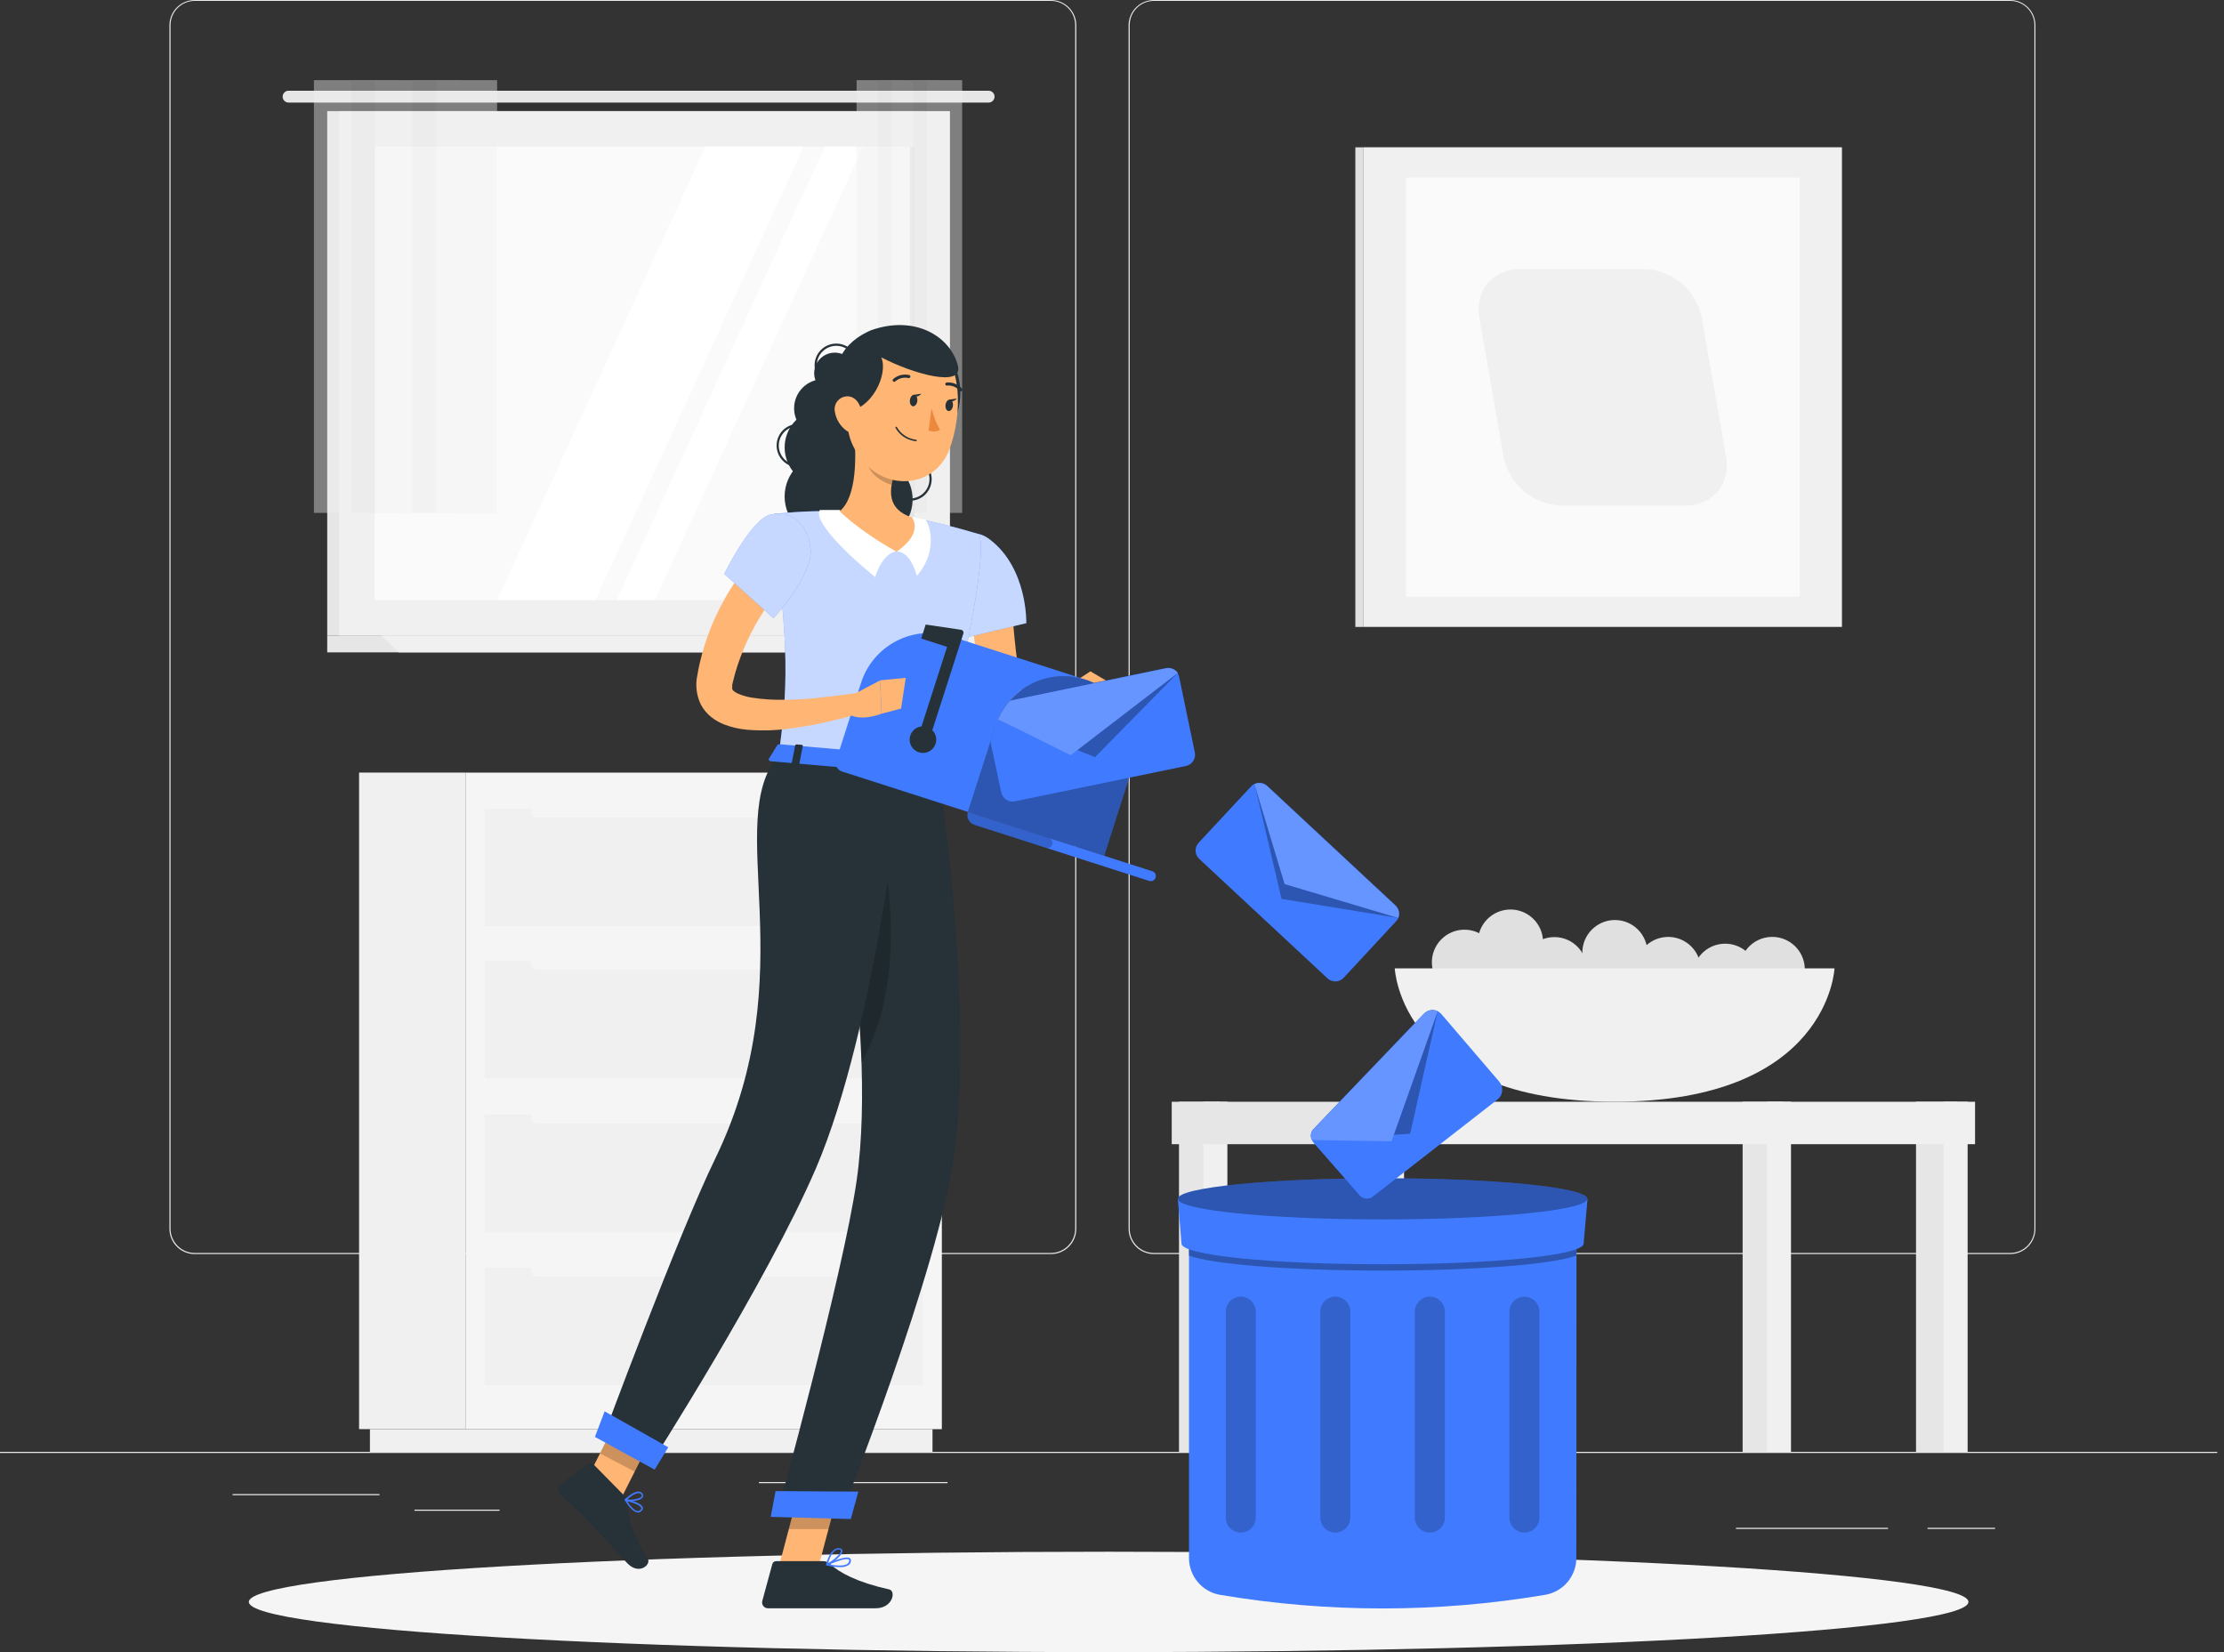 <svg width="175" height="130" viewBox="0 0 175 130" fill="none" xmlns="http://www.w3.org/2000/svg">
<rect x="0" y="0" width="175" height="130" fill="#333333" stroke="none"/>
<path d="M174.469 114.242H0V114.329H174.469V114.242Z" fill="#EBEBEB"/>
<path d="M29.861 117.564H18.305V117.651H29.861V117.564Z" fill="#EBEBEB"/>
<path d="M74.557 116.618H59.717V116.706H74.557V116.618Z" fill="#EBEBEB"/>
<path d="M39.311 118.789H32.615V118.876H39.311V118.789Z" fill="#EBEBEB"/>
<path d="M156.986 120.219H151.672V120.306H156.986V120.219Z" fill="#EBEBEB"/>
<path d="M148.563 120.219H136.598V120.306H148.563V120.219Z" fill="#EBEBEB"/>
<path d="M115.788 117.707H107.473V117.794H115.788V117.707Z" fill="#EBEBEB"/>
<path d="M82.697 98.679H15.325C14.796 98.679 14.289 98.469 13.916 98.096C13.542 97.722 13.332 97.215 13.332 96.687V1.975C13.337 1.45 13.549 0.947 13.922 0.577C14.295 0.207 14.799 -2.01427e-05 15.325 1.46642e-09H82.697C83.226 1.46643e-09 83.732 0.21 84.106 0.584C84.48 0.957 84.69 1.464 84.69 1.992V96.687C84.69 97.215 84.48 97.722 84.106 98.096C83.732 98.469 83.226 98.679 82.697 98.679ZM15.325 0.07C14.819 0.071 14.335 0.272 13.978 0.629C13.621 0.986 13.42 1.47 13.419 1.975V96.687C13.42 97.192 13.621 97.676 13.978 98.033C14.335 98.39 14.819 98.591 15.325 98.592H82.697C83.202 98.591 83.686 98.39 84.043 98.033C84.4 97.676 84.602 97.192 84.602 96.687V1.975C84.602 1.47 84.4 0.986 84.043 0.629C83.686 0.272 83.202 0.071 82.697 0.07H15.325Z" fill="#EBEBEB"/>
<path d="M158.177 98.679H90.797C90.269 98.678 89.763 98.468 89.389 98.095C89.016 97.721 88.806 97.215 88.805 96.687V1.975C88.81 1.45 89.022 0.948 89.395 0.578C89.768 0.209 90.272 0.001 90.797 0H158.177C158.701 0.002 159.203 0.21 159.575 0.58C159.947 0.95 160.158 1.451 160.162 1.975V96.687C160.162 97.214 159.953 97.72 159.581 98.093C159.209 98.467 158.704 98.678 158.177 98.679ZM90.797 0.07C90.292 0.071 89.808 0.272 89.451 0.629C89.094 0.986 88.893 1.47 88.892 1.975V96.687C88.893 97.192 89.094 97.676 89.451 98.033C89.808 98.39 90.292 98.591 90.797 98.592H158.177C158.682 98.591 159.166 98.39 159.523 98.033C159.88 97.676 160.081 97.192 160.082 96.687V1.975C160.081 1.47 159.88 0.986 159.523 0.629C159.166 0.272 158.682 0.071 158.177 0.07H90.797Z" fill="#EBEBEB"/>
<path d="M107.298 49.329L144.938 49.329V11.588L107.298 11.588V49.329Z" fill="#F0F0F0"/>
<path d="M107.297 11.592H106.648V49.333H107.297V11.592Z" fill="#E0E0E0"/>
<path d="M110.623 46.946L141.615 46.946V13.972L110.623 13.972V46.946Z" fill="#FAFAFA"/>
<path d="M122.826 39.779H132.641C134.77 39.779 136.193 38.055 135.82 35.94L133.911 25.008C133.699 23.951 133.136 22.995 132.312 22.299C131.489 21.602 130.453 21.204 129.375 21.17H119.584C117.455 21.17 116.032 22.894 116.405 25.008L118.314 35.94C118.524 36.995 119.084 37.947 119.903 38.643C120.722 39.34 121.751 39.74 122.826 39.779Z" fill="#F0F0F0"/>
<path d="M36.628 60.792H28.254V112.452H36.628V60.792Z" fill="#F0F0F0"/>
<path d="M73.376 112.456H29.109V114.239H73.376V112.456Z" fill="#F0F0F0"/>
<path d="M36.629 112.456H74.111V60.795L36.629 60.795L36.629 112.456Z" fill="#F5F5F5"/>
<path d="M38.136 96.918H72.603V87.692H38.136V96.918Z" fill="#F0F0F0"/>
<path d="M38.136 108.99H72.603V99.765H38.136V108.99Z" fill="#F0F0F0"/>
<path d="M68.524 87.126H42.215C41.987 87.126 41.803 87.31 41.803 87.538V87.981C41.803 88.208 41.987 88.393 42.215 88.393H68.524C68.752 88.393 68.936 88.208 68.936 87.981V87.538C68.936 87.31 68.752 87.126 68.524 87.126Z" fill="#F5F5F5"/>
<path d="M68.524 99.203H42.215C41.987 99.203 41.803 99.387 41.803 99.615V100.058C41.803 100.285 41.987 100.47 42.215 100.47H68.524C68.752 100.47 68.936 100.285 68.936 100.058V99.615C68.936 99.387 68.752 99.203 68.524 99.203Z" fill="#F5F5F5"/>
<path d="M38.136 72.865H72.603V63.639H38.136V72.865Z" fill="#F0F0F0"/>
<path d="M38.136 84.848H72.603V75.622H38.136V84.848Z" fill="#F0F0F0"/>
<path d="M68.524 63.077H42.215C41.987 63.077 41.803 63.261 41.803 63.489V63.932C41.803 64.159 41.987 64.344 42.215 64.344H68.524C68.752 64.344 68.936 64.159 68.936 63.932V63.489C68.936 63.261 68.752 63.077 68.524 63.077Z" fill="#F5F5F5"/>
<path d="M68.524 75.053H42.215C41.987 75.053 41.803 75.237 41.803 75.465V75.908C41.803 76.135 41.987 76.32 42.215 76.32H68.524C68.752 76.32 68.936 76.135 68.936 75.908V75.465C68.936 75.237 68.752 75.053 68.524 75.053Z" fill="#F5F5F5"/>
<path d="M72.753 8.744H25.748V50.01H72.753V8.744Z" fill="#E6E6E6"/>
<path d="M77.791 7.139H22.704C22.643 7.139 22.582 7.152 22.526 7.175C22.469 7.199 22.418 7.233 22.375 7.277C22.332 7.32 22.298 7.372 22.275 7.428C22.252 7.485 22.24 7.546 22.24 7.607C22.24 7.73 22.289 7.848 22.376 7.935C22.463 8.022 22.581 8.071 22.704 8.071H77.791C77.914 8.071 78.033 8.022 78.12 7.935C78.208 7.848 78.258 7.73 78.259 7.607C78.259 7.483 78.209 7.364 78.122 7.276C78.034 7.189 77.915 7.139 77.791 7.139Z" fill="#E6E6E6"/>
<path d="M74.749 8.744H26.68V50.01H74.749V8.744Z" fill="#F0F0F0"/>
<path d="M72.753 50.01H25.748V51.332H74.128L72.753 50.01Z" fill="#E6E6E6"/>
<path d="M78.072 50.01H30.006L31.377 51.332H79.447L78.072 50.01Z" fill="#F0F0F0"/>
<path d="M71.957 47.218V11.536L29.474 11.536V47.218H71.957Z" fill="#FAFAFA"/>
<path d="M39.119 47.218L55.505 11.536H63.245L46.855 47.218H39.119Z" fill="white"/>
<path d="M48.516 47.218L64.905 11.536H67.92L51.534 47.218H48.516Z" fill="white"/>
<path d="M71.957 47.218V11.536H71.601V47.218H71.957Z" fill="#E6E6E6"/>
<g opacity="0.4">
<path d="M29.506 6.306H24.701V40.358H29.506V6.306Z" fill="#F0F0F0"/>
<path d="M31.379 6.306H27.635V40.358H31.379V6.306Z" fill="#E6E6E6"/>
<path d="M34.311 6.306H29.506V40.358H34.311V6.306Z" fill="#F0F0F0"/>
<path d="M36.185 6.306H32.441V40.358H36.185V6.306Z" fill="#E6E6E6"/>
<path d="M39.115 6.306H34.31V40.358H39.115V6.306Z" fill="#F0F0F0"/>
</g>
<g opacity="0.4">
<path d="M70.173 6.306H67.402V40.358H70.173V6.306Z" fill="#F0F0F0"/>
<path d="M71.246 6.306H69.09V40.358H71.246V6.306Z" fill="#E6E6E6"/>
<path d="M72.941 6.306H70.17V40.358H72.941V6.306Z" fill="#F0F0F0"/>
<path d="M74.018 6.306H71.861V40.358H74.018V6.306Z" fill="#E6E6E6"/>
<path d="M75.71 6.306H72.939V40.358H75.71V6.306Z" fill="#F0F0F0"/>
</g>
<path d="M124.518 74.746C124.477 75.251 124.587 75.756 124.833 76.199C125.079 76.641 125.451 77.001 125.902 77.232C126.352 77.463 126.861 77.556 127.364 77.498C127.867 77.44 128.342 77.234 128.728 76.906C129.114 76.579 129.395 76.144 129.534 75.657C129.673 75.17 129.664 74.653 129.51 74.171C129.355 73.689 129.061 73.263 128.664 72.948C128.267 72.633 127.786 72.443 127.282 72.401C126.604 72.346 125.933 72.562 125.415 73.002C124.897 73.441 124.574 74.069 124.518 74.746Z" fill="#E0E0E0"/>
<path d="M131.639 78.825C133.041 78.619 134.01 77.316 133.804 75.914C133.597 74.513 132.294 73.544 130.893 73.75C129.491 73.956 128.523 75.26 128.729 76.661C128.935 78.062 130.238 79.031 131.639 78.825Z" fill="#E0E0E0"/>
<path d="M133.196 76.609C133.155 77.114 133.264 77.62 133.511 78.062C133.757 78.505 134.129 78.864 134.579 79.096C135.03 79.327 135.539 79.419 136.042 79.361C136.545 79.303 137.02 79.097 137.406 78.77C137.792 78.442 138.072 78.007 138.211 77.52C138.35 77.034 138.342 76.516 138.187 76.034C138.033 75.552 137.738 75.126 137.342 74.811C136.945 74.496 136.464 74.306 135.96 74.264C135.624 74.236 135.286 74.275 134.965 74.377C134.645 74.48 134.347 74.645 134.091 74.863C133.834 75.081 133.623 75.347 133.469 75.647C133.316 75.947 133.223 76.273 133.196 76.609Z" fill="#E0E0E0"/>
<path d="M119.755 76.089C119.713 76.594 119.823 77.1 120.069 77.542C120.315 77.985 120.687 78.344 121.138 78.576C121.588 78.807 122.097 78.899 122.6 78.841C123.104 78.783 123.578 78.578 123.964 78.25C124.35 77.922 124.631 77.487 124.77 77.001C124.909 76.514 124.901 75.996 124.746 75.514C124.591 75.032 124.297 74.607 123.9 74.292C123.504 73.977 123.023 73.786 122.518 73.745C121.841 73.689 121.169 73.906 120.651 74.345C120.133 74.785 119.811 75.412 119.755 76.089Z" fill="#E0E0E0"/>
<path d="M139.825 78.823C141.226 78.617 142.195 77.314 141.989 75.912C141.783 74.511 140.48 73.542 139.078 73.748C137.677 73.954 136.708 75.258 136.914 76.659C137.121 78.06 138.424 79.029 139.825 78.823Z" fill="#E0E0E0"/>
<path d="M120.522 76.08C121.598 75.159 121.724 73.54 120.804 72.463C119.883 71.387 118.264 71.261 117.187 72.181C116.111 73.102 115.985 74.721 116.905 75.797C117.826 76.874 119.445 77 120.522 76.08Z" fill="#E0E0E0"/>
<path d="M112.678 75.506C112.637 76.011 112.747 76.517 112.993 76.959C113.239 77.402 113.611 77.761 114.062 77.993C114.512 78.224 115.021 78.316 115.524 78.258C116.027 78.2 116.502 77.995 116.888 77.667C117.274 77.339 117.555 76.904 117.694 76.418C117.833 75.931 117.825 75.413 117.67 74.931C117.515 74.449 117.221 74.023 116.824 73.709C116.428 73.394 115.947 73.203 115.442 73.162C114.765 73.106 114.093 73.323 113.575 73.762C113.057 74.202 112.734 74.829 112.678 75.506Z" fill="#E0E0E0"/>
<path d="M109.75 76.198C109.75 76.198 110.19 86.69 127.05 86.69C143.911 86.69 144.351 76.198 144.351 76.198H109.75Z" fill="#F0F0F0"/>
<path d="M153.972 86.69H150.766V114.239H153.972V86.69Z" fill="#E6E6E6"/>
<path d="M154.827 86.69H152.939V114.239H154.827V86.69Z" fill="#F0F0F0"/>
<path d="M140.33 86.69H137.123V114.239H140.33V86.69Z" fill="#E6E6E6"/>
<path d="M140.929 86.69H139.041V114.239H140.929V86.69Z" fill="#F0F0F0"/>
<path d="M109.89 90.033H155.412V86.693H109.89V90.033Z" fill="#F0F0F0"/>
<path d="M95.978 86.69H92.772V114.239H95.978V86.69Z" fill="#E6E6E6"/>
<path d="M96.579 86.69H94.691V114.239H96.579V86.69Z" fill="#F0F0F0"/>
<path d="M92.2 90.033H108.52V86.693H92.2V90.033Z" fill="#E6E6E6"/>
<path d="M109.619 86.69H106.412V114.239H109.619V86.69Z" fill="#E6E6E6"/>
<path d="M110.478 86.69H108.59V114.239H110.478V86.69Z" fill="#F0F0F0"/>
<path d="M87.236 130C124.601 130 154.891 128.232 154.891 126.05C154.891 123.869 124.601 122.1 87.236 122.1C49.87 122.1 19.58 123.869 19.58 126.05C19.58 128.232 49.87 130 87.236 130Z" fill="#F5F5F5"/>
<path d="M124.038 122.585C124.039 123.282 123.792 123.957 123.341 124.49C122.891 125.022 122.266 125.377 121.578 125.492C113.112 126.92 104.467 126.92 96.001 125.492C95.316 125.374 94.695 125.017 94.248 124.485C93.801 123.953 93.557 123.28 93.559 122.585V94.321H124.052L124.038 122.585Z" fill="#407BFF"/>
<path opacity="0.3" d="M93.541 94.831V98.798C95.376 99.479 101.403 99.978 108.79 99.978C116.177 99.978 122.213 99.479 124.038 98.798V94.831H93.541Z" fill="black"/>
<path d="M124.611 97.856C124.611 98.753 117.688 99.479 108.79 99.479C99.892 99.479 92.969 98.753 92.969 97.856L92.68 94.332H124.918L124.611 97.856Z" fill="#407BFF"/>
<path d="M108.79 95.951C117.688 95.951 124.901 95.226 124.901 94.332C124.901 93.438 117.688 92.713 108.79 92.713C99.893 92.713 92.68 93.438 92.68 94.332C92.68 95.226 99.893 95.951 108.79 95.951Z" fill="#407BFF"/>
<path opacity="0.3" d="M108.79 95.951C117.688 95.951 124.901 95.226 124.901 94.332C124.901 93.438 117.688 92.713 108.79 92.713C99.893 92.713 92.68 93.438 92.68 94.332C92.68 95.226 99.893 95.951 108.79 95.951Z" fill="black"/>
<path opacity="0.2" d="M97.632 120.596C97.319 120.595 97.018 120.47 96.797 120.249C96.575 120.027 96.45 119.727 96.449 119.413V103.209C96.45 102.895 96.575 102.595 96.797 102.373C97.018 102.152 97.319 102.027 97.632 102.026C97.945 102.028 98.245 102.153 98.466 102.374C98.688 102.596 98.813 102.896 98.815 103.209V119.413C98.813 119.727 98.688 120.026 98.466 120.248C98.245 120.469 97.945 120.594 97.632 120.596Z" fill="black"/>
<path opacity="0.2" d="M119.952 120.596C119.639 120.595 119.339 120.47 119.117 120.249C118.895 120.027 118.77 119.727 118.77 119.413V103.209C118.77 102.895 118.895 102.595 119.117 102.373C119.339 102.152 119.639 102.027 119.952 102.026C120.266 102.028 120.565 102.153 120.787 102.374C121.008 102.596 121.133 102.896 121.135 103.209V119.413C121.133 119.727 121.008 120.026 120.787 120.248C120.565 120.469 120.266 120.594 119.952 120.596Z" fill="black"/>
<path opacity="0.2" d="M112.509 120.596C112.196 120.594 111.896 120.469 111.675 120.248C111.453 120.026 111.328 119.727 111.326 119.413V103.209C111.328 102.896 111.453 102.596 111.675 102.374C111.896 102.153 112.196 102.028 112.509 102.026C112.823 102.027 113.123 102.152 113.344 102.373C113.566 102.595 113.691 102.895 113.692 103.209V119.413C113.691 119.727 113.566 120.027 113.344 120.249C113.123 120.47 112.823 120.595 112.509 120.596Z" fill="black"/>
<path opacity="0.2" d="M105.072 120.596C104.758 120.594 104.459 120.469 104.237 120.248C104.016 120.026 103.891 119.727 103.889 119.413V103.209C103.891 102.896 104.016 102.596 104.237 102.374C104.459 102.153 104.758 102.028 105.072 102.026C105.385 102.027 105.685 102.152 105.907 102.373C106.129 102.595 106.254 102.895 106.254 103.209V119.413C106.254 119.727 106.129 120.027 105.907 120.249C105.685 120.47 105.385 120.595 105.072 120.596Z" fill="black"/>
<path d="M67.303 29.366C67.303 29.687 67.208 30 67.03 30.266C66.852 30.532 66.599 30.74 66.303 30.862C66.007 30.985 65.682 31.017 65.368 30.954C65.054 30.892 64.765 30.738 64.539 30.511C64.312 30.285 64.158 29.996 64.096 29.682C64.033 29.368 64.065 29.043 64.188 28.747C64.31 28.451 64.518 28.198 64.784 28.02C65.05 27.842 65.363 27.747 65.683 27.747C66.113 27.747 66.525 27.918 66.828 28.221C67.132 28.525 67.303 28.937 67.303 29.366Z" fill="#263238"/>
<path d="M64.382 29.6C64.366 29.601 64.35 29.596 64.337 29.588C64.323 29.58 64.312 29.569 64.305 29.555C64.198 29.358 64.131 29.142 64.107 28.92C64.084 28.697 64.104 28.472 64.167 28.258C64.231 28.043 64.336 27.843 64.476 27.669C64.617 27.495 64.791 27.35 64.987 27.243C65.184 27.136 65.4 27.069 65.622 27.045C65.845 27.021 66.07 27.042 66.284 27.105C66.499 27.169 66.699 27.274 66.873 27.414C67.047 27.555 67.192 27.729 67.299 27.925C67.309 27.946 67.311 27.969 67.305 27.991C67.298 28.013 67.284 28.032 67.264 28.044C67.254 28.049 67.243 28.053 67.231 28.054C67.22 28.055 67.209 28.054 67.197 28.051C67.186 28.048 67.176 28.042 67.167 28.035C67.158 28.028 67.151 28.019 67.145 28.009C66.951 27.653 66.624 27.388 66.235 27.273C65.846 27.158 65.427 27.203 65.071 27.396C64.715 27.59 64.45 27.918 64.335 28.307C64.22 28.696 64.265 29.115 64.459 29.471C64.464 29.481 64.468 29.492 64.469 29.503C64.47 29.515 64.469 29.526 64.466 29.538C64.463 29.549 64.457 29.559 64.45 29.568C64.443 29.577 64.434 29.584 64.424 29.59C64.411 29.596 64.396 29.6 64.382 29.6Z" fill="#263238"/>
<path d="M62.807 36.764C62.491 36.763 62.182 36.674 61.914 36.508C61.646 36.342 61.43 36.104 61.288 35.822C61.147 35.54 61.087 35.225 61.114 34.91C61.141 34.596 61.255 34.296 61.443 34.042C61.576 33.863 61.744 33.712 61.936 33.598C62.128 33.483 62.341 33.408 62.562 33.376C62.574 33.374 62.585 33.374 62.596 33.377C62.608 33.38 62.618 33.384 62.627 33.391C62.636 33.398 62.644 33.407 62.65 33.417C62.655 33.427 62.659 33.438 62.66 33.449C62.663 33.472 62.657 33.495 62.644 33.513C62.63 33.531 62.609 33.543 62.587 33.547C62.186 33.605 61.824 33.821 61.582 34.147C61.34 34.472 61.237 34.88 61.296 35.281C61.355 35.682 61.57 36.044 61.896 36.286C62.221 36.528 62.629 36.631 63.03 36.572C63.053 36.568 63.077 36.574 63.096 36.588C63.115 36.602 63.128 36.622 63.131 36.645C63.135 36.668 63.129 36.692 63.116 36.711C63.102 36.73 63.081 36.743 63.058 36.746C62.975 36.758 62.891 36.763 62.807 36.764Z" fill="#263238"/>
<path d="M71.605 39.402C71.277 39.401 70.957 39.305 70.683 39.126C70.664 39.113 70.65 39.093 70.645 39.071C70.64 39.048 70.643 39.024 70.655 39.004C70.669 38.985 70.689 38.972 70.712 38.967C70.734 38.963 70.758 38.967 70.778 38.98C71.118 39.2 71.531 39.277 71.928 39.192C72.325 39.108 72.671 38.869 72.892 38.529C73.113 38.189 73.189 37.775 73.105 37.379C73.02 36.982 72.782 36.636 72.442 36.415C72.422 36.402 72.409 36.382 72.403 36.359C72.398 36.337 72.402 36.313 72.414 36.293C72.427 36.274 72.448 36.261 72.47 36.256C72.493 36.252 72.516 36.256 72.536 36.268C72.914 36.514 73.18 36.901 73.274 37.342C73.368 37.783 73.283 38.244 73.039 38.623C72.918 38.812 72.76 38.975 72.576 39.102C72.391 39.229 72.183 39.318 71.964 39.363C71.846 39.388 71.725 39.401 71.605 39.402Z" fill="#263238"/>
<path d="M64.775 34.416C66.04 34.416 67.064 33.391 67.064 32.126C67.064 30.862 66.04 29.837 64.775 29.837C63.511 29.837 62.486 30.862 62.486 32.126C62.486 33.391 63.511 34.416 64.775 34.416Z" fill="#263238"/>
<path d="M66.924 37.354C68.11 36.169 68.11 34.247 66.924 33.061C65.739 31.876 63.816 31.876 62.631 33.061C61.445 34.247 61.445 36.169 62.631 37.354C63.816 38.54 65.739 38.54 66.924 37.354Z" fill="#263238"/>
<path d="M65.097 42.424C66.951 42.424 68.454 40.921 68.454 39.067C68.454 37.213 66.951 35.71 65.097 35.71C63.243 35.71 61.74 37.213 61.74 39.067C61.74 40.921 63.243 42.424 65.097 42.424Z" fill="#263238"/>
<path d="M71.721 40.066C72.147 38.261 71.029 36.453 69.225 36.028C67.421 35.602 65.613 36.719 65.187 38.523C64.761 40.328 65.879 42.136 67.683 42.562C69.487 42.987 71.295 41.87 71.721 40.066Z" fill="#263238"/>
<path d="M79.587 46.22C79.587 46.492 79.587 46.838 79.612 47.152C79.636 47.466 79.636 47.801 79.657 48.125C79.702 48.774 79.748 49.43 79.817 50.083C79.943 51.392 80.119 52.696 80.344 53.994C80.404 54.315 80.456 54.643 80.522 54.964L80.676 55.756C80.714 55.882 80.676 55.858 80.627 55.854C80.578 55.851 80.627 55.917 80.833 55.917C81.36 55.864 81.873 55.716 82.347 55.481C82.626 55.355 82.913 55.219 83.199 55.072C83.485 54.926 83.774 54.758 84.036 54.612L85.055 55.788C84.812 56.066 84.553 56.331 84.28 56.58C84.012 56.836 83.727 57.075 83.429 57.295C83.116 57.531 82.786 57.742 82.442 57.927C82.049 58.141 81.629 58.298 81.192 58.394C80.923 58.453 80.647 58.477 80.372 58.464C80.036 58.445 79.707 58.362 79.402 58.22C79.078 58.068 78.789 57.849 78.554 57.578C78.353 57.342 78.188 57.078 78.066 56.793C77.971 56.575 77.894 56.35 77.835 56.119L77.699 55.61C77.602 55.261 77.522 54.929 77.438 54.587C77.111 53.216 76.86 51.827 76.684 50.428C76.597 49.73 76.527 49.032 76.485 48.317C76.464 47.968 76.447 47.619 76.436 47.249C76.426 46.88 76.436 46.551 76.436 46.136L79.587 46.22Z" fill="#FFB573"/>
<path d="M77.896 42.459C80.873 44.737 80.754 49.033 80.754 49.033L75.429 50.306C75.429 50.306 73.796 45.986 74.459 44.406C75.15 42.759 76.221 41.175 77.896 42.459Z" fill="#407BFF"/>
<path opacity="0.7" d="M77.896 42.459C80.873 44.737 80.754 49.033 80.754 49.033L75.429 50.306C75.429 50.306 73.796 45.986 74.459 44.406C75.15 42.759 76.221 41.175 77.896 42.459Z" fill="white"/>
<path d="M83.837 55.013L84.717 53.534L86.922 55.892C86.922 55.892 85.341 56.904 83.701 56.182L83.837 55.013Z" fill="#FFB573"/>
<path d="M85.802 52.825L88.632 54.493L86.922 55.893L84.717 53.534L85.802 52.825Z" fill="#FFB573"/>
<path d="M61.234 123.475L64.277 123.768L66.168 116.639L63.122 116.346L61.234 123.475Z" fill="#FFB573"/>
<path d="M45.637 117.484L48.369 118.914L51.617 112.473L48.885 111.042L45.637 117.484Z" fill="#FFB573"/>
<path d="M49.098 117.661L46.655 115.18C46.615 115.137 46.559 115.11 46.5 115.105C46.441 115.1 46.382 115.117 46.334 115.153L44.09 116.803C44.036 116.847 43.991 116.902 43.959 116.964C43.928 117.026 43.909 117.094 43.905 117.164C43.901 117.233 43.912 117.303 43.937 117.368C43.961 117.434 43.999 117.493 44.049 117.543C44.914 118.394 45.375 118.761 46.449 119.853C47.112 120.523 48.473 122.103 49.387 123.032C50.302 123.96 51.265 123.105 50.968 122.637C49.635 120.544 49.412 119.228 49.328 118.164C49.313 117.975 49.231 117.797 49.098 117.661Z" fill="#263238"/>
<path d="M64.751 122.843H61.063C60.997 122.844 60.933 122.866 60.88 122.906C60.828 122.947 60.791 123.003 60.773 123.067L59.984 125.966C59.965 126.035 59.962 126.108 59.975 126.178C59.989 126.249 60.018 126.315 60.062 126.371C60.106 126.428 60.163 126.474 60.227 126.505C60.292 126.536 60.363 126.551 60.435 126.549C61.729 126.549 62.343 126.549 63.959 126.549H68.903C70.247 126.549 70.529 125.192 69.971 125.066C67.48 124.515 66.042 123.754 65.274 123.028C65.129 122.904 64.942 122.838 64.751 122.843Z" fill="#263238"/>
<path opacity="0.2" d="M66.165 116.642L65.191 120.317H62.068L63.119 116.349L66.165 116.642Z" fill="black"/>
<path opacity="0.2" d="M48.882 111.042L51.618 112.476L49.943 115.795L47.207 114.361L48.882 111.042Z" fill="black"/>
<path d="M76.994 42.019C76.994 42.019 78.341 42.608 73.826 60.474L61.285 59.389C61.938 54.305 62.214 51.157 60.682 40.469C62.469 40.26 64.27 40.18 66.069 40.229C67.977 40.258 69.88 40.422 71.764 40.721C73.528 41.065 75.274 41.498 76.994 42.019Z" fill="#407BFF"/>
<path opacity="0.7" d="M76.994 42.019C76.994 42.019 78.341 42.608 73.826 60.474L61.285 59.389C61.938 54.305 62.214 51.157 60.682 40.469C62.469 40.26 64.27 40.18 66.069 40.229C67.977 40.258 69.88 40.422 71.764 40.721C73.528 41.065 75.274 41.498 76.994 42.019Z" fill="white"/>
<path d="M66.071 40.128C66.071 40.128 65.373 40.128 64.518 40.128C64.012 40.906 66.147 43.177 68.862 45.411C69.518 43.376 70.551 43.383 70.551 43.383L66.071 40.128Z" fill="white"/>
<path d="M71.762 40.675C71.762 40.675 72.079 40.721 72.84 40.895C73.343 41.673 73.625 43.621 72.142 45.316C71.56 43.223 70.555 43.411 70.555 43.411L71.762 40.675Z" fill="white"/>
<path d="M67.187 33.864C67.389 35.728 67.456 39.098 66.07 40.229C66.07 40.229 67.55 41.743 70.551 43.411C72.728 41.904 71.765 40.721 71.765 40.721C69.762 40.058 69.947 38.547 70.425 37.151L67.187 33.864Z" fill="#FFB573"/>
<path opacity="0.2" d="M68.51 35.208L70.425 37.151C70.308 37.474 70.219 37.807 70.16 38.146C69.392 37.968 68.276 37.165 68.262 36.342C68.275 35.952 68.359 35.568 68.51 35.208Z" fill="black"/>
<path d="M74.382 27.786C75.666 28.923 76.043 31.694 74.822 33.575C74.455 31.668 74.308 29.726 74.382 27.786Z" fill="#263238"/>
<path d="M66.796 29.952C66.573 33.02 66.415 34.314 67.742 36.083C69.737 38.746 73.555 38.344 74.689 35.406C75.711 32.758 75.903 28.187 73.087 26.575C72.468 26.213 71.767 26.017 71.051 26.004C70.335 25.992 69.627 26.163 68.996 26.502C68.364 26.841 67.831 27.336 67.445 27.94C67.06 28.544 66.837 29.237 66.796 29.952Z" fill="#FFB573"/>
<path d="M66.387 32.423C68.655 32.336 69.911 29.37 69.343 28.117C71.914 29.457 75.808 30.511 75.376 28.787C74.793 26.46 71.977 24.753 68.512 25.996C66.506 26.868 64.789 28.787 66.387 32.423Z" fill="#263238"/>
<path d="M65.697 32.42C65.794 33.006 66.118 33.531 66.598 33.882C67.24 34.339 67.826 33.829 67.871 33.086C67.913 32.413 67.63 31.366 66.877 31.205C66.712 31.173 66.541 31.182 66.38 31.232C66.22 31.282 66.074 31.371 65.957 31.492C65.84 31.613 65.754 31.761 65.709 31.923C65.664 32.085 65.66 32.256 65.697 32.42Z" fill="#FFB573"/>
<path d="M73.827 60.474C73.827 60.474 76.664 78.985 75.083 90.877C73.887 99.862 66.165 119.249 66.165 119.249L61.15 119.113C61.15 119.113 66.329 100.323 67.4 92.943C69.232 80.304 64.643 59.693 64.643 59.693L73.827 60.474Z" fill="#263238"/>
<path opacity="0.2" d="M68.934 64.267L66.258 68.486C67.064 73.488 67.575 78.533 67.79 83.595C71.551 76.86 69.786 67.83 68.934 64.267Z" fill="black"/>
<path d="M66.946 119.528L60.645 119.357L61.028 117.33L67.54 117.368L66.946 119.528Z" fill="#407BFF"/>
<path d="M71.084 60.275C71.084 60.275 68.99 80.772 64.206 91.924C60.337 100.927 51.111 115.327 51.111 115.327L47.426 113.171C47.426 113.171 53.358 97.158 56.285 91.156C63.428 76.442 56.784 64.637 61.286 59.403L71.084 60.275Z" fill="#263238"/>
<path d="M51.513 115.641L46.812 113.063L47.577 111.053L52.584 113.879L51.513 115.641Z" fill="#407BFF"/>
<path d="M61.16 58.639L60.497 59.714C60.449 59.794 60.543 59.895 60.689 59.905L73.841 61.043C73.952 61.043 74.054 61.005 74.064 60.935L74.277 59.822C74.277 59.745 74.197 59.672 74.075 59.661L61.373 58.562C61.334 58.556 61.294 58.56 61.257 58.573C61.22 58.587 61.187 58.609 61.16 58.639Z" fill="#407BFF"/>
<path d="M62.745 60.206L62.396 60.178C62.33 60.178 62.281 60.132 62.288 60.09L62.574 58.646C62.574 58.6 62.647 58.572 62.714 58.579L63.062 58.607C63.132 58.607 63.181 58.653 63.171 58.695L62.888 60.139C62.874 60.181 62.808 60.212 62.745 60.206Z" fill="#263238"/>
<path d="M72.874 61.081L72.526 61.053C72.456 61.053 72.407 61.008 72.417 60.966L72.704 59.521C72.704 59.48 72.773 59.448 72.84 59.455L73.189 59.483C73.255 59.483 73.304 59.528 73.297 59.57L73.011 61.015C73.004 61.064 72.927 61.088 72.874 61.081Z" fill="#263238"/>
<path d="M67.807 60.645L67.458 60.614C67.392 60.614 67.343 60.568 67.35 60.526L67.636 59.082C67.636 59.04 67.706 59.008 67.776 59.015L68.125 59.047C68.191 59.047 68.24 59.092 68.233 59.134L67.947 60.579C67.94 60.62 67.877 60.648 67.807 60.645Z" fill="#263238"/>
<path d="M71.6 31.477C71.566 31.725 71.67 31.945 71.831 31.966C71.991 31.987 72.152 31.805 72.18 31.558C72.208 31.31 72.106 31.09 71.946 31.069C71.785 31.048 71.632 31.23 71.6 31.477Z" fill="#263238"/>
<path d="M74.4 31.854C74.369 32.102 74.473 32.322 74.634 32.343C74.794 32.364 74.955 32.182 74.983 31.934C75.011 31.687 74.913 31.467 74.752 31.446C74.592 31.425 74.435 31.607 74.4 31.854Z" fill="#263238"/>
<path d="M74.67 31.449L75.291 31.359C75.291 31.359 74.928 31.781 74.67 31.449Z" fill="#263238"/>
<path d="M73.3 32.127C73.446 32.721 73.671 33.292 73.97 33.826C73.832 33.899 73.68 33.941 73.524 33.95C73.368 33.958 73.212 33.933 73.066 33.875L73.3 32.127Z" fill="#ED893E"/>
<path d="M71.614 34.614C71.123 34.455 70.711 34.114 70.462 33.662C70.456 33.648 70.455 33.631 70.46 33.616C70.466 33.602 70.476 33.589 70.49 33.582C70.505 33.574 70.522 33.573 70.538 33.578C70.553 33.584 70.566 33.595 70.574 33.61C70.729 33.881 70.946 34.113 71.207 34.285C71.469 34.457 71.767 34.565 72.078 34.601C72.094 34.601 72.109 34.607 72.12 34.618C72.131 34.629 72.137 34.644 72.137 34.66C72.137 34.676 72.131 34.691 72.12 34.702C72.109 34.713 72.094 34.719 72.078 34.719C71.92 34.702 71.764 34.667 71.614 34.614Z" fill="#263238"/>
<path d="M70.327 30.043C70.307 30.035 70.289 30.022 70.275 30.005C70.263 29.994 70.254 29.98 70.248 29.966C70.242 29.951 70.238 29.935 70.238 29.919C70.238 29.903 70.242 29.887 70.248 29.873C70.254 29.858 70.263 29.845 70.275 29.834C70.446 29.681 70.651 29.572 70.874 29.516C71.096 29.46 71.329 29.459 71.552 29.513C71.567 29.517 71.581 29.525 71.594 29.535C71.606 29.544 71.616 29.557 71.624 29.571C71.631 29.585 71.636 29.6 71.637 29.616C71.639 29.632 71.637 29.648 71.632 29.663C71.623 29.694 71.602 29.72 71.574 29.735C71.546 29.751 71.513 29.755 71.482 29.747C71.298 29.706 71.108 29.709 70.926 29.756C70.744 29.804 70.576 29.894 70.435 30.019C70.42 30.03 70.402 30.039 70.384 30.043C70.365 30.047 70.346 30.047 70.327 30.043Z" fill="#263238"/>
<path d="M75.574 30.787C75.556 30.779 75.539 30.769 75.525 30.755C75.403 30.611 75.249 30.499 75.075 30.426C74.901 30.353 74.712 30.323 74.524 30.336C74.508 30.34 74.492 30.34 74.475 30.337C74.46 30.333 74.445 30.327 74.431 30.317C74.418 30.308 74.407 30.295 74.399 30.281C74.391 30.267 74.386 30.251 74.384 30.235C74.379 30.203 74.387 30.171 74.406 30.145C74.425 30.118 74.454 30.101 74.486 30.096C74.713 30.075 74.943 30.109 75.154 30.196C75.366 30.282 75.555 30.417 75.703 30.591C75.72 30.611 75.73 30.636 75.732 30.663C75.733 30.689 75.726 30.715 75.712 30.737C75.697 30.759 75.676 30.776 75.651 30.785C75.626 30.794 75.599 30.794 75.574 30.787Z" fill="#263238"/>
<path d="M78.335 57.114C78.56 56.41 78.923 55.758 79.401 55.194C79.879 54.63 80.463 54.166 81.121 53.828C81.778 53.49 82.496 53.285 83.232 53.224C83.969 53.163 84.71 53.248 85.414 53.474C86.118 53.7 86.771 54.063 87.335 54.541C87.898 55.019 88.362 55.603 88.7 56.261C89.038 56.918 89.243 57.636 89.304 58.372C89.365 59.109 89.28 59.85 89.054 60.554L86.883 67.345L76.164 63.901L78.335 57.114Z" fill="#407BFF"/>
<path opacity="0.3" d="M78.335 57.114C78.56 56.41 78.923 55.758 79.401 55.194C79.879 54.63 80.463 54.166 81.121 53.828C81.778 53.49 82.496 53.285 83.232 53.224C83.969 53.163 84.71 53.248 85.414 53.474C86.118 53.7 86.771 54.063 87.335 54.541C87.898 55.019 88.362 55.603 88.7 56.261C89.038 56.918 89.243 57.636 89.304 58.372C89.365 59.109 89.28 59.85 89.054 60.554L86.883 67.345L76.164 63.901L78.335 57.114Z" fill="black"/>
<path d="M67.759 53.715L65.798 59.822C65.77 59.91 65.759 60.002 65.766 60.094C65.773 60.186 65.799 60.276 65.841 60.358C65.883 60.44 65.941 60.513 66.012 60.572C66.082 60.632 66.164 60.677 66.252 60.705L76.162 63.887L78.339 57.111C78.796 55.691 79.798 54.51 81.125 53.828C82.452 53.146 83.995 53.019 85.416 53.475L74.839 50.076C73.418 49.621 71.874 49.749 70.547 50.432C69.219 51.114 68.217 52.295 67.759 53.715Z" fill="#407BFF"/>
<path d="M73.076 58.346L75.808 49.842C75.817 49.811 75.82 49.779 75.816 49.748C75.812 49.716 75.801 49.685 75.784 49.658C75.767 49.631 75.745 49.608 75.718 49.59C75.691 49.573 75.661 49.561 75.63 49.556L72.838 49.144L72.489 50.247L74.524 50.899L72.221 58.066L73.076 58.346Z" fill="#263238"/>
<path d="M71.626 57.878C71.563 58.075 71.56 58.286 71.617 58.485C71.674 58.684 71.788 58.862 71.946 58.996C72.104 59.13 72.298 59.214 72.503 59.237C72.709 59.261 72.917 59.223 73.101 59.129C73.285 59.034 73.437 58.887 73.538 58.706C73.638 58.526 73.683 58.319 73.666 58.113C73.65 57.907 73.572 57.71 73.444 57.548C73.316 57.385 73.142 57.265 72.945 57.201C72.814 57.159 72.676 57.143 72.538 57.154C72.401 57.165 72.267 57.203 72.145 57.266C72.022 57.329 71.914 57.415 71.825 57.52C71.735 57.625 71.668 57.747 71.626 57.878Z" fill="#263238"/>
<path d="M76.678 64.902L90.426 69.316C90.476 69.332 90.528 69.339 90.581 69.335C90.633 69.33 90.684 69.316 90.731 69.292C90.778 69.268 90.819 69.235 90.853 69.195C90.887 69.154 90.912 69.108 90.928 69.058C90.945 69.008 90.952 68.955 90.948 68.903C90.944 68.85 90.929 68.799 90.905 68.752C90.881 68.706 90.848 68.664 90.808 68.63C90.767 68.596 90.72 68.571 90.67 68.555L76.161 63.897C76.097 64.099 76.115 64.318 76.211 64.507C76.308 64.695 76.476 64.837 76.678 64.902Z" fill="#407BFF"/>
<path opacity="0.2" d="M76.678 64.902L82.296 66.706C82.346 66.722 82.399 66.729 82.451 66.725C82.504 66.721 82.555 66.706 82.602 66.682C82.649 66.658 82.691 66.625 82.725 66.585C82.759 66.545 82.785 66.498 82.802 66.448C82.833 66.347 82.824 66.238 82.776 66.144C82.728 66.049 82.644 65.978 82.543 65.945L76.161 63.897C76.097 64.099 76.115 64.318 76.211 64.507C76.308 64.695 76.476 64.837 76.678 64.902Z" fill="black"/>
<path d="M62.159 45.397L61.967 45.609L61.751 45.857C61.604 46.025 61.458 46.206 61.318 46.377C61.032 46.726 60.76 47.099 60.505 47.476C59.451 48.969 58.621 50.607 58.042 52.34C57.902 52.773 57.773 53.206 57.672 53.649C57.637 53.778 57.633 53.83 57.616 53.89C57.613 53.941 57.613 53.992 57.616 54.043C57.61 54.098 57.61 54.153 57.616 54.207C57.616 54.27 57.735 54.417 58.021 54.556C58.365 54.711 58.727 54.821 59.099 54.884C59.996 55.027 60.905 55.086 61.814 55.062C62.763 55.062 63.726 54.978 64.689 54.877C65.652 54.776 66.629 54.65 67.575 54.507L67.955 56.018C66.007 56.652 64.004 57.097 61.971 57.348C60.901 57.487 59.818 57.51 58.743 57.417C58.128 57.36 57.525 57.216 56.95 56.992C56.605 56.853 56.281 56.668 55.986 56.44C55.64 56.169 55.355 55.828 55.149 55.439C54.795 54.71 54.7 53.881 54.88 53.091C54.964 52.557 55.086 52.044 55.229 51.506C55.503 50.475 55.867 49.47 56.318 48.502C56.77 47.532 57.296 46.599 57.892 45.711C58.192 45.267 58.513 44.838 58.848 44.416C59.019 44.207 59.197 44.001 59.371 43.795L59.654 43.491C59.755 43.383 59.835 43.296 59.975 43.163L62.159 45.397Z" fill="#FFB573"/>
<path d="M66.813 54.828L69.256 53.534L69.364 56.158C69.364 56.158 67.619 56.88 66.621 56.084L66.813 54.828Z" fill="#FFB573"/>
<path d="M71.27 53.335L70.903 55.753L69.368 56.158L69.26 53.534L71.27 53.335Z" fill="#FFB573"/>
<path d="M60.682 40.477C59.143 40.749 56.99 45.159 56.99 45.159L60.867 48.649C60.867 48.649 63.948 45.285 63.784 43.282C63.645 41.59 62.639 40.128 60.682 40.477Z" fill="#407BFF"/>
<path opacity="0.7" d="M60.682 40.477C59.143 40.749 56.99 45.159 56.99 45.159L60.867 48.649C60.867 48.649 63.948 45.285 63.784 43.282C63.645 41.59 62.639 40.128 60.682 40.477Z" fill="white"/>
<path d="M50.298 119.008C50.258 119.014 50.217 119.014 50.176 119.008C49.789 118.987 49.377 118.394 49.164 118.045C49.158 118.035 49.154 118.024 49.154 118.012C49.154 118 49.158 117.989 49.164 117.979C49.171 117.969 49.18 117.961 49.192 117.956C49.203 117.952 49.215 117.951 49.227 117.955C49.353 117.979 50.438 118.223 50.574 118.59C50.588 118.629 50.592 118.672 50.584 118.714C50.577 118.755 50.559 118.794 50.532 118.827C50.476 118.911 50.394 118.975 50.298 119.008ZM49.346 118.122C49.656 118.6 49.964 118.886 50.183 118.9C50.233 118.901 50.283 118.889 50.327 118.865C50.371 118.841 50.408 118.807 50.435 118.764C50.45 118.749 50.46 118.729 50.464 118.708C50.469 118.687 50.467 118.665 50.459 118.645C50.375 118.422 49.723 118.213 49.346 118.122Z" fill="#407BFF"/>
<path d="M50.187 118.045C49.865 118.134 49.528 118.148 49.2 118.087C49.189 118.084 49.18 118.078 49.173 118.07C49.166 118.062 49.16 118.052 49.158 118.042C49.153 118.033 49.15 118.022 49.15 118.012C49.15 118.002 49.153 117.992 49.158 117.982C49.186 117.958 49.821 117.337 50.264 117.368C50.319 117.369 50.373 117.383 50.421 117.408C50.469 117.434 50.511 117.47 50.543 117.515C50.581 117.556 50.605 117.608 50.61 117.664C50.615 117.719 50.601 117.775 50.571 117.822C50.471 117.936 50.336 118.015 50.187 118.045ZM49.346 117.989C49.695 118.038 50.348 117.951 50.484 117.752C50.505 117.721 50.522 117.672 50.459 117.592C50.438 117.561 50.41 117.536 50.377 117.518C50.345 117.501 50.308 117.491 50.271 117.49C49.967 117.47 49.528 117.825 49.346 117.989Z" fill="#407BFF"/>
<path d="M66.052 123.311C65.715 123.303 65.379 123.259 65.051 123.182C65.04 123.178 65.03 123.17 65.022 123.16C65.016 123.15 65.012 123.138 65.012 123.126C65.012 123.114 65.016 123.102 65.022 123.092C65.03 123.082 65.04 123.074 65.051 123.07C65.201 122.997 66.537 122.372 66.872 122.609C66.903 122.63 66.927 122.658 66.942 122.692C66.957 122.725 66.963 122.761 66.96 122.798C66.958 122.866 66.941 122.933 66.909 122.993C66.878 123.054 66.833 123.106 66.778 123.147C66.559 123.276 66.306 123.333 66.052 123.311ZM65.26 123.101C65.655 123.175 66.387 123.272 66.691 123.046C66.73 123.015 66.762 122.976 66.785 122.932C66.808 122.889 66.821 122.84 66.824 122.791C66.827 122.776 66.825 122.76 66.819 122.745C66.812 122.731 66.802 122.719 66.789 122.711C66.6 122.581 65.812 122.857 65.25 123.101H65.26Z" fill="#407BFF"/>
<path d="M65.062 123.175C65.05 123.178 65.037 123.178 65.024 123.175C65.016 123.167 65.009 123.157 65.005 123.146C65.002 123.135 65.001 123.123 65.003 123.112C65.003 123.056 65.32 121.741 66.05 121.824C66.231 121.849 66.28 121.936 66.291 122.009C66.336 122.358 65.495 123.018 65.094 123.185L65.062 123.175ZM65.977 121.929C65.516 121.929 65.247 122.697 65.156 123.004C65.593 122.774 66.203 122.226 66.165 122.013C66.165 121.995 66.165 121.947 66.029 121.933L65.977 121.929Z" fill="#407BFF"/>
<path d="M71.881 31.073L72.499 30.982C72.499 30.982 72.132 31.404 71.881 31.073Z" fill="#263238"/>
<path d="M93.35 60.265L79.839 63.056C79.608 63.1 79.369 63.051 79.173 62.921C78.978 62.79 78.841 62.589 78.792 62.359L78.16 59.428L77.934 58.346L78.331 57.111C78.387 56.933 78.453 56.76 78.53 56.591C78.539 56.564 78.551 56.538 78.565 56.514C78.788 56.006 79.088 55.535 79.455 55.118L80.153 54.972L91.737 52.568C91.969 52.524 92.207 52.573 92.403 52.703C92.599 52.834 92.736 53.035 92.784 53.265L94.016 59.197C94.067 59.427 94.025 59.667 93.9 59.867C93.776 60.066 93.578 60.209 93.35 60.265Z" fill="#407BFF"/>
<path opacity="0.3" d="M92.68 52.951L86.162 59.581L84.766 59.016L79.336 56.814L78.572 56.504C78.795 55.995 79.095 55.524 79.462 55.108L80.16 54.961L91.745 52.557C91.922 52.522 92.106 52.54 92.273 52.611C92.439 52.681 92.581 52.8 92.68 52.951Z" fill="black"/>
<path d="M92.68 52.951L84.766 59.026L84.249 59.424L79.277 56.957L78.537 56.608C78.546 56.581 78.558 56.556 78.572 56.531C78.795 56.023 79.095 55.552 79.462 55.136L80.16 54.989L91.744 52.585C91.919 52.547 92.101 52.561 92.267 52.626C92.434 52.691 92.577 52.805 92.68 52.951Z" fill="#407BFF"/>
<path opacity="0.2" d="M92.68 52.951L84.766 59.026L84.249 59.424L79.277 56.957L78.537 56.608C78.546 56.581 78.558 56.556 78.572 56.531C78.795 56.023 79.095 55.552 79.462 55.136L80.16 54.989L91.744 52.585C91.919 52.547 92.101 52.561 92.267 52.626C92.434 52.691 92.577 52.805 92.68 52.951Z" fill="white"/>
<path d="M109.844 72.502L105.726 76.941C105.564 77.114 105.34 77.216 105.102 77.224C104.865 77.233 104.634 77.147 104.46 76.986L94.362 67.582C94.188 67.42 94.085 67.196 94.077 66.958C94.068 66.721 94.154 66.49 94.316 66.316L98.448 61.877C98.528 61.79 98.624 61.72 98.731 61.67C98.839 61.621 98.955 61.593 99.073 61.589C99.191 61.585 99.309 61.604 99.42 61.646C99.53 61.688 99.632 61.751 99.718 61.832L109.812 71.236C109.943 71.357 110.035 71.515 110.075 71.689C110.116 71.864 110.103 72.046 110.039 72.213C109.996 72.322 109.929 72.421 109.844 72.502Z" fill="#407BFF"/>
<path opacity="0.3" d="M110.025 72.23L100.841 70.733L98.709 61.661C98.872 61.586 99.053 61.561 99.23 61.589C99.407 61.617 99.572 61.696 99.703 61.818L109.798 71.222C109.935 71.346 110.031 71.509 110.072 71.69C110.112 71.871 110.096 72.059 110.025 72.23Z" fill="black"/>
<path d="M110.025 72.23L101.082 69.564L98.709 61.692C98.872 61.617 99.053 61.592 99.23 61.62C99.407 61.648 99.572 61.728 99.703 61.849L109.798 71.253C109.929 71.375 110.021 71.533 110.061 71.707C110.101 71.881 110.089 72.063 110.025 72.23Z" fill="#407BFF"/>
<path opacity="0.2" d="M110.025 72.23L101.082 69.564L98.709 61.692C98.872 61.617 99.053 61.592 99.23 61.62C99.407 61.648 99.572 61.728 99.703 61.849L109.798 71.253C109.929 71.375 110.021 71.533 110.061 71.707C110.101 71.881 110.089 72.063 110.025 72.23Z" fill="white"/>
<path d="M113.434 79.813L117.97 85.109C118.057 85.211 118.122 85.329 118.161 85.456C118.201 85.583 118.214 85.718 118.2 85.85C118.186 85.983 118.145 86.111 118.08 86.227C118.014 86.344 117.926 86.445 117.82 86.526L107.966 94.203C107.8 94.302 107.604 94.337 107.414 94.299C107.224 94.262 107.055 94.156 106.94 94L103.391 89.953C103.325 89.875 103.269 89.788 103.227 89.695C103.161 89.566 103.134 89.421 103.148 89.278C103.162 89.134 103.218 88.998 103.308 88.885L112.031 79.774C112.167 79.627 112.347 79.527 112.544 79.489C112.742 79.451 112.946 79.478 113.127 79.565C113.244 79.627 113.348 79.711 113.434 79.813Z" fill="#407BFF"/>
<path opacity="0.3" d="M113.128 79.575L110.961 89.213L103.243 89.705C103.177 89.576 103.15 89.432 103.164 89.288C103.178 89.145 103.233 89.008 103.323 88.895L112.047 79.784C112.182 79.64 112.359 79.542 112.554 79.504C112.748 79.467 112.949 79.492 113.128 79.575Z" fill="black"/>
<path d="M113.127 79.575L109.495 89.803L103.235 89.705C103.169 89.576 103.142 89.432 103.156 89.288C103.17 89.145 103.226 89.008 103.315 88.895L112.039 79.785C112.175 79.639 112.353 79.54 112.549 79.502C112.745 79.464 112.947 79.49 113.127 79.575Z" fill="#407BFF"/>
<path opacity="0.2" d="M113.127 79.575L109.495 89.803L103.235 89.705C103.169 89.576 103.142 89.432 103.156 89.288C103.17 89.145 103.226 89.008 103.315 88.895L112.039 79.785C112.175 79.639 112.353 79.54 112.549 79.502C112.745 79.464 112.947 79.49 113.127 79.575Z" fill="white"/>
</svg>
